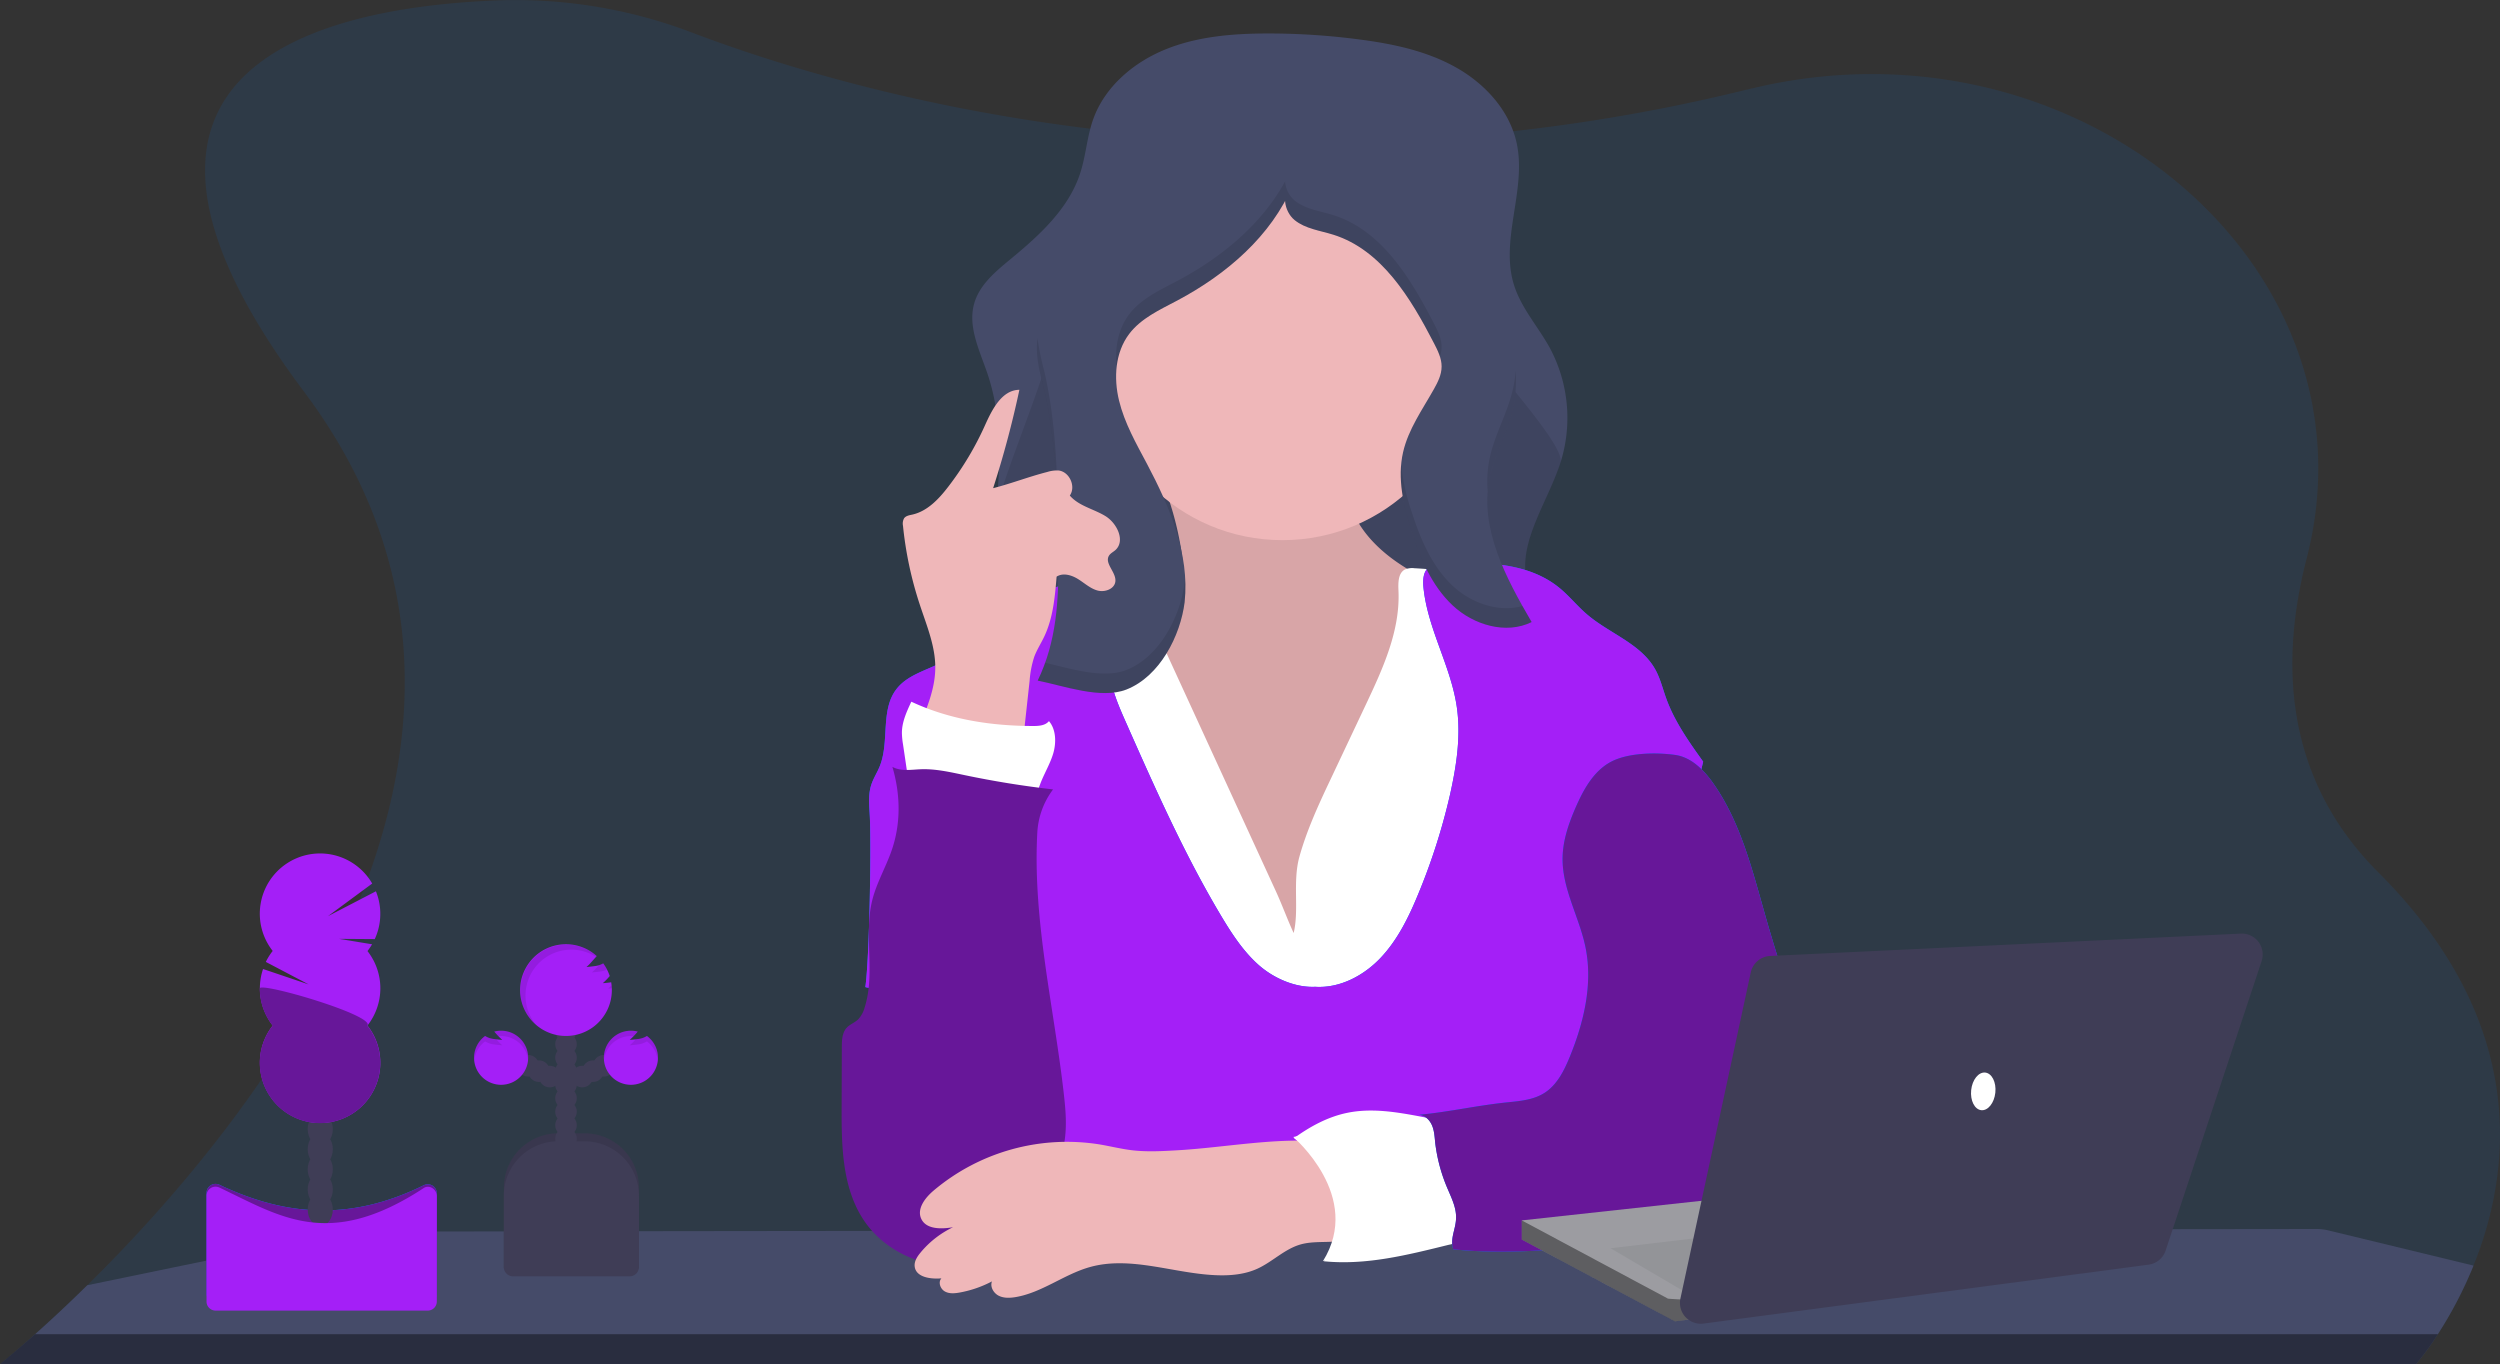 <svg width="1150" height="627.49" xmlns="http://www.w3.org/2000/svg" data-name="Layer 1">
 <rect width="100%" height="100%" fill="#333333" stroke="none"/>
 <title>teacher</title>

 <g>
  <title>Layer 1</title>
  <path d="m1137.81,582.18a188.54,188.54 0 0 1 -16.41,31.56a135.82,135.82 0 0 1 -9.94,13.67a0.7,0.7 0 0 1 -0.11,0.12l-1111.35,0l0.15,-0.12c1,-0.78 6.87,-5.53 16,-13.67c6.55,-5.83 14.77,-13.41 24,-22.53c75.49,-74.25 220.5,-250 99.73,-411c-112.27,-149.67 8.61,-176.83 88.35,-180a227.81,227.81 0 0 1 89.86,14.69c36.84,14 104.17,35.46 191.89,45.3c2.88,0.32 5.78,0.64 8.72,0.93a840.12,840.12 0 0 0 139.78,2.54l0,0c1.37,-0.08 2.75,-0.18 4.14,-0.28a830.62,830.62 0 0 0 136.72,-21.15c2.91,-0.71 5.78,-1.38 8.64,-2.05c149.63,-34.62 287.57,83.37 253.08,216.71c-12.75,49.32 -9.51,101.89 33,144.42c69.6,69.42 61.17,137.79 43.75,180.86z" fill="#007bff" opacity="0.1" id="svg_1"/>
  <path d="m1137.81,582.18a188.54,188.54 0 0 1 -16.41,31.56a135.82,135.82 0 0 1 -9.94,13.67l-1111.31,0c1,-0.78 6.87,-5.53 16,-13.67c6.55,-5.83 14.77,-13.41 24,-22.53l117.13,-24.2a22.79,22.79 0 0 1 4.6,-0.47l124.87,-0.18l0.13,0l61.85,-0.08l0.14,0l52.2,-0.06l34.17,0l0,0l35,0l143.42,-0.2l0.23,0l11.11,0l19.52,0l24.37,0l6.48,0l24.63,-0.28l8.14,0l71.64,-0.1l22.88,0l0,0l11,0l0,0l82.75,-0.11l24.64,0l78.38,-0.11l66.16,-0.08a23.45,23.45 0 0 1 5.47,0.65l66.75,16.19z" fill="#454b69" id="svg_2"/>
  <path d="m16.15,613.74l1105.25,0a135.82,135.82 0 0 1 -9.94,13.67l-1111.31,0c0.98,-0.83 6.85,-5.58 16,-13.67z" fill="none" id="svg_3"/>
  <path d="m16.15,613.74l1105.25,0a135.82,135.82 0 0 1 -9.94,13.67l-1111.31,0c0.98,-0.83 6.85,-5.58 16,-13.67z" opacity="0.4" id="svg_4"/>
  <path d="m733.22,302.74l-2.22,0.43l-100.36,19.28c-29.15,5.6 -58.72,11.23 -88.33,9.08c-21.45,-1.56 -41.49,-7.92 -62.1,-13.5c-11.65,-3.16 -24,-4.42 -27.95,-17.46c-5.45,-18 3.42,-44.65 5.51,-62.89c2,-17.9 3.18,-36.25 -0.38,-53.94a95.9,95.9 0 0 0 -3.12,-11.74c-3.57,-10.59 -9.18,-21.6 -6.15,-32.35c2.39,-8.53 9.68,-14.62 16.5,-20.26c13.36,-11 27,-23.33 32.3,-39.82c2.6,-8 3.09,-16.61 5.89,-24.55c5.31,-15.1 18.65,-26.39 33.49,-32.37s31.16,-7.25 47.17,-7.25a319.6,319.6 0 0 1 42.27,2.81c15.28,2 30.7,5.29 44.13,12.87s24.75,20 27.88,35.14c4.43,21.41 -7.87,44.21 -1.27,65c3.32,10.51 11,19 16.33,28.62a68.17,68.17 0 0 1 5,53c-6.38,19.77 -22,39.77 -14,58.94c5.09,12.19 18.09,18.7 27.15,28.36q1.21,1.3 2.26,2.6z" fill="#454b69" id="svg_5"/>
  <path d="m731,300.22l0,2.95l-100.36,19.28c-29.15,5.6 -58.72,11.23 -88.33,9.08c-21.45,-1.56 -41.49,-7.92 -62.1,-13.5c-11.65,-3.16 -24,-4.42 -27.95,-17.46c-5.45,-18 3.42,-44.65 5.51,-62.89c2,-17.9 32.79,-83.25 29.23,-100.94l184,8c1.24,9.77 49.87,58.81 46.84,68.18c-6.38,19.77 -22,39.77 -14,58.94c5.1,12.19 18.1,18.7 27.16,28.36z" opacity="0.1" id="svg_6"/>
  <path d="m543,250.74c1.09,6.19 1.67,13 -1.49,18.4c-4.21,7.24 -13.39,9.55 -21.6,11.19l-28.5,5.7c-1.94,0.39 -4,0.83 -5.45,2.16c-1.71,1.53 -2.29,3.95 -2.54,6.23c-1.15,10.32 2.5,20.49 5.83,30.32c6.73,19.91 12.38,40.24 20.89,59.45s20.19,37.55 36.86,50.39s38.73,19.68 59.14,14.66c17.78,-4.37 32.36,-16.92 44.93,-30.23c10.37,-11 20.07,-23 25.1,-37.27c3.47,-9.8 4.6,-20.24 5.69,-30.58q2.53,-23.78 5.06,-47.56c0.79,-7.44 1.31,-15.81 -3.52,-21.52c-2.12,-2.51 -5,-4.18 -7.94,-5.73c-10.94,-5.81 -22.46,-10.61 -32.64,-17.61s-19.21,-16.64 -22.3,-28.6c-1.85,-7.18 -1.52,-15 -4.67,-21.69c-3.52,-7.5 -11,-12.58 -19,-14.81s-16.44,-1.93 -24.68,-1s-40,3.31 -43.41,12.6c-1.83,5 5.76,15.73 7.56,20.65a144.17,144.17 0 0 1 6.68,24.85z" fill="#efb7b9" id="svg_7"/>
  <path d="m543,250.74c1.09,6.19 1.67,13 -1.49,18.4c-4.21,7.24 -13.39,9.55 -21.6,11.19l-28.5,5.7c-1.94,0.39 -4,0.83 -5.45,2.16c-1.71,1.53 -2.29,3.95 -2.54,6.23c-1.15,10.32 2.5,20.49 5.83,30.32c6.73,19.91 12.38,40.24 20.89,59.45s20.19,37.55 36.86,50.39s38.73,19.68 59.14,14.66c17.78,-4.37 32.36,-16.92 44.93,-30.23c10.37,-11 20.07,-23 25.1,-37.27c3.47,-9.8 4.6,-20.24 5.69,-30.58q2.53,-23.78 5.06,-47.56c0.79,-7.44 1.31,-15.81 -3.52,-21.52c-2.12,-2.51 -5,-4.18 -7.94,-5.73c-10.94,-5.81 -22.46,-10.61 -32.64,-17.61s-19.21,-16.64 -22.3,-28.6c-1.85,-7.18 -1.52,-15 -4.67,-21.69c-3.52,-7.5 -11,-12.58 -19,-14.81s-16.44,-1.93 -24.68,-1s-40,3.31 -43.41,12.6c-1.83,5 5.76,15.73 7.56,20.65a144.17,144.17 0 0 1 6.68,24.85z" opacity="0.1" id="svg_8"/>
  <path d="m611.59,359.48l16.71,-35.38c7.83,-16.58 15.83,-34 15,-52.31c-0.16,-3.64 -0.2,-8.19 3,-9.84a8.58,8.58 0 0 1 4.39,-0.56a177.59,177.59 0 0 1 51.51,10.42c3.21,1.16 6.5,2.5 8.75,5.06s3.16,6 3.93,9.3a271.54,271.54 0 0 1 5.73,33.87c3,28.22 1.51,56.69 0,85l-4.44,86.43a8.26,8.26 0 0 1 -0.73,3.56c-1.1,2 -3.58,2.67 -5.81,3.05c-8.59,1.47 -17.37,1.17 -26.07,0.84c-61.2,-2.32 -122.72,-5.88 -183.52,1.54q0.41,-13.49 -0.43,-27c-2.41,-38.89 -12.49,-76.83 -22.39,-114.51c-5.77,-22 -11.36,-46 -2.07,-66.73a28.59,28.59 0 0 1 5.79,-8.82c3.95,-3.87 9.34,-5.91 14.68,-7.37a93.43,93.43 0 0 1 28.29,-3.2l63.05,137.27c2.88,6.28 5.25,12.89 8.12,19.09c2.58,-10.71 -0.52,-23.26 2.58,-34.87c3.34,-12.05 8.6,-23.58 13.93,-34.84z" fill="#fff" id="svg_9"/>
  <path d="m605,453.93c11.28,0.71 22.24,-5.07 30,-13.24s12.88,-18.53 17.21,-29a286,286 0 0 0 14.79,-46.11c3,-13.4 5.13,-27.27 3.06,-40.85c-2.86,-18.75 -13.47,-35.79 -15.28,-54.67c-0.31,-3.3 -0.11,-7.16 2.54,-9.15c1.64,-1.23 3.8,-1.4 5.84,-1.52c18.86,-1.12 39.58,-0.91 54.19,11.06c4.45,3.64 8.06,8.19 12.41,11.94c10.36,9 25,13.58 31.65,25.53c2.32,4.16 3.43,8.87 5.05,13.35c3.82,10.6 10.43,19.92 17,29.09c-6.37,26.88 -13.69,53.78 -20.06,80.66c-3.73,15.77 -7.49,31.6 -13.35,46.7c-3.84,9.9 -8.67,20 -7.49,30.6c0.47,4.17 1.86,8.16 3.07,12.18a140,140 0 0 1 5.89,43.53l-285.34,0.7c13.67,-19.6 17.68,-43.64 16.29,-67.49c-0.67,-11.43 -3.25,-22.93 -9,-32.82c-9.06,-15.5 -25,-25.6 -40.71,-34.25c-11,-6 -22.81,27.76 -34.7,23.89c1.92,-13.58 2.8,-66 2,-79.67c-0.26,-4.48 -0.66,-9.08 0.72,-13.36c0.94,-2.93 2.67,-5.55 3.84,-8.4c4.69,-11.41 0.22,-26 7.8,-35.71c5.24,-6.75 14.43,-8.67 21.9,-12.83c7.67,-4.28 13.6,-11 20.28,-16.74a90.19,90.19 0 0 1 46.16,-20.61a58.14,58.14 0 0 1 8.81,26c0.51,5.81 0.14,11.7 0.95,17.48c1.11,7.83 4.35,15.18 7.56,22.42c13.37,30.19 26.79,60.47 43.73,88.82c4.79,8 10,16 16.94,22.23s16.93,10.68 26.25,10.24z" fill="#007bff" id="svg_10"/>
  <path d="m605,453.93c11.28,0.71 22.24,-5.07 30,-13.24s12.88,-18.53 17.21,-29a286,286 0 0 0 14.79,-46.11c3,-13.4 5.13,-27.27 3.06,-40.85c-2.86,-18.75 -13.47,-35.79 -15.28,-54.67c-0.31,-3.3 -0.11,-7.16 2.54,-9.15c1.64,-1.23 3.8,-1.4 5.84,-1.52c18.86,-1.12 39.58,-0.91 54.19,11.06c4.45,3.64 8.06,8.19 12.41,11.94c10.36,9 25,13.58 31.65,25.53c2.32,4.16 3.43,8.87 5.05,13.35c3.82,10.6 10.43,19.92 17,29.09c-6.37,26.88 -13.69,53.78 -20.06,80.66c-3.73,15.77 -7.49,31.6 -13.35,46.7c-3.84,9.9 -8.67,20 -7.49,30.6c0.47,4.17 1.86,8.16 3.07,12.18a140,140 0 0 1 5.89,43.53l-285.34,0.7c13.67,-19.6 17.68,-43.64 16.29,-67.49c-0.67,-11.43 -3.25,-22.93 -9,-32.82c-9.06,-15.5 -25,-25.6 -40.71,-34.25c-11,-6 -22.81,27.76 -34.7,23.89c1.92,-13.58 2.8,-66 2,-79.67c-0.26,-4.48 -0.66,-9.08 0.72,-13.36c0.94,-2.93 2.67,-5.55 3.84,-8.4c4.69,-11.41 0.22,-26 7.8,-35.71c5.24,-6.75 14.43,-8.67 21.9,-12.83c7.67,-4.28 13.6,-11 20.28,-16.74a90.19,90.19 0 0 1 46.16,-20.61a58.14,58.14 0 0 1 8.81,26c0.51,5.81 0.14,11.7 0.95,17.48c1.11,7.83 4.35,15.18 7.56,22.42c13.37,30.19 26.79,60.47 43.73,88.82c4.79,8 10,16 16.94,22.23s16.93,10.68 26.25,10.24z" id="svg_11" fill="#a41ff7"/>
  <circle cx="589.91" cy="162.75" r="85.72" fill="#efb7b9" id="svg_12"/>
  <path d="m544.93,276.98c2.35,-22.18 -6.87,-43.88 -17.31,-63.59c-5,-9.42 -10.36,-18.81 -12.87,-29.16s-1.79,-22.07 4.63,-30.58c5.46,-7.24 14.12,-11.15 22.13,-15.4c22.61,-12 43.28,-29.64 53.22,-53.23c-5.62,3.06 -4.16,12.19 0.8,16.22s11.72,4.81 17.82,6.73c22.24,7 35.58,29.18 46.28,49.9c1.75,3.38 3.53,6.95 3.51,10.76s-1.76,7.19 -3.58,10.43c-5.28,9.4 -11.74,18.43 -14.14,28.94c-2.75,12 0.15,24.62 3.92,36.39c4,12.52 9.31,25.14 18.91,34.12s24.49,13.44 36.3,7.64c-11.79,-20.27 -24,-42.92 -19.4,-65.9c2.22,-11 8.19,-21 10.73,-31.94c4.84,-20.87 -3.22,-42.34 -11.13,-62.26l-23.64,-59.45c-3.61,-9.09 -7.72,-18.79 -16,-23.94c-5.6,-3.47 -12.38,-4.37 -18.94,-5c-21.12,-1.88 -43,-1.26 -62.66,6.6c-35.82,14.31 -58.28,49.59 -76.1,83.81c-5.34,10.25 -10.61,21.14 -10.39,32.7c0.12,6.34 1.89,12.51 3.33,18.69c5.86,25.16 6.18,51.23 6.48,77.06c0.23,19.82 -0.8,38.5 -9.47,56.55c11.88,2.36 29.11,8.73 40.87,4.07c15.33,-6.06 24.77,-24.73 26.7,-40.16z" fill="#454b69" id="svg_13"/>
  <g opacity="0.1" id="svg_14">
   <path d="m486.78,256.1q0.06,-4.23 0,-8.54c-0.3,-25.83 -0.62,-51.9 -6.48,-77.06a130.05,130.05 0 0 1 -3.06,-14.88a38.89,38.89 0 0 0 -0.27,5.19c0.12,6.34 1.89,12.51 3.33,18.69c5.83,25.01 6.19,50.92 6.48,76.6z" id="svg_15"/>
   <path d="m695.88,188.31a60.51,60.51 0 0 0 1.3,-17.82a55.54,55.54 0 0 1 -1.3,8.82c-2.54,11 -8.51,20.91 -10.73,31.94a53,53 0 0 0 -0.8,14.78a52.45,52.45 0 0 1 0.8,-5.78c2.22,-11.03 8.19,-20.98 10.73,-31.94z" id="svg_16"/>
   <path d="m662.36,164.04a14.41,14.41 0 0 0 0.78,-4.41c0,-3.81 -1.76,-7.38 -3.51,-10.76c-10.7,-20.72 -24,-42.88 -46.28,-49.9c-6.1,-1.92 -12.85,-2.7 -17.82,-6.73a12.68,12.68 0 0 1 -4.38,-8.8c-10.84,19.9 -29.46,35.12 -49.64,45.81c-8,4.25 -16.67,8.16 -22.13,15.4c-5.13,6.8 -6.62,15.65 -5.73,24.21a30.61,30.61 0 0 1 5.73,-15.21c5.46,-7.24 14.12,-11.15 22.13,-15.4c20.18,-10.69 38.8,-25.91 49.64,-45.81a12.68,12.68 0 0 0 4.38,8.8c5,4 11.72,4.81 17.82,6.73c22.24,7 35.58,29.18 46.28,49.9a39.4,39.4 0 0 1 2.73,6.17z" id="svg_17"/>
   <path d="m668.25,269.51c-9.6,-9 -14.89,-21.6 -18.91,-34.12a98.77,98.77 0 0 1 -4.8,-21.71c-0.93,10.27 1.62,20.78 4.8,30.71c4,12.52 9.31,25.14 18.91,34.12s24.49,13.44 36.3,7.64c-1.42,-2.43 -2.83,-4.9 -4.23,-7.39c-10.97,3.09 -23.57,-1.31 -32.07,-9.25z" id="svg_18"/>
   <path d="m544.93,267.98c-1.93,15.43 -11.37,34.1 -26.74,40.2c-10.67,4.23 -25.86,-0.63 -37.45,-3.32a86.63,86.63 0 0 1 -3.42,8.25c11.88,2.36 29.11,8.73 40.87,4.07c15.37,-6.1 24.81,-24.77 26.74,-40.2a69.48,69.48 0 0 0 0.22,-11.62c-0.06,0.87 -0.15,1.75 -0.22,2.62z" id="svg_19"/>
  </g>
  <path d="m666.1,515.92c-15.45,-2.45 -31.13,-7.18 -46.45,-4c-8.88,1.84 -17,6.26 -24.38,11.6c4.06,3.25 8.8,6.15 11.38,10.67a42,42 0 0 1 3.58,9.87c1.62,6 3.25,12.12 3.5,18.36s-1,12.74 -4.72,17.77c19.48,1.92 38.36,-2.88 57.36,-7.57a15.71,15.71 0 0 0 6.07,-2.45c3,-2.36 3.88,-6.56 3.9,-10.39c0,-6.84 -1.92,-13.51 -3.87,-20.07c-2.32,-7.87 -4.04,-15.97 -6.37,-23.79z" fill="#fff" id="svg_20"/>
  <path d="m770.42,347.25c7.67,1 13.62,7.19 18,13.55c12.29,17.7 17.59,39.16 23.49,59.89q11,38.67 25.87,76.12a114.56,114.56 0 0 0 7.76,16.7c2.47,4.13 5.47,8.1 6.56,12.79c2.64,11.34 -6.71,22 -16.46,28.32a65.14,65.14 0 0 1 -16.85,8.12c-5.82,1.74 -11.89,2.4 -17.92,3.06l-55.51,6c-25.55,2.78 -51.33,5.56 -76.89,2.88c-1.61,-5.6 1.55,-9.56 1.32,-15.39c-0.16,-4.17 -2,-8.05 -3.64,-11.89a76,76 0 0 1 -5.93,-21.51c-0.29,-2.73 -0.39,-5.53 -1.43,-8.07s-3.27,-4.82 -6,-5c15,-1.49 26.39,-4.32 41.39,-5.82c5.57,-0.56 11.36,-1.19 16.11,-4.15c5.89,-3.67 9.19,-10.29 11.81,-16.71c6.49,-15.9 10.67,-33.42 7.26,-50.26c-2.8,-13.81 -10.61,-26.67 -10.57,-40.76c0,-8.39 2.86,-16.52 6.24,-24.2c3.58,-8.12 8.25,-16.42 16.11,-20.54s20.41,-4.33 29.28,-3.13z" fill="#007bff" id="svg_21"/>
  <path fill="#671799" d="m770.42,347.25c7.67,1 13.62,7.19 18,13.55c12.29,17.7 17.59,39.16 23.49,59.89q11,38.67 25.87,76.12a114.56,114.56 0 0 0 7.76,16.7c2.47,4.13 5.47,8.1 6.56,12.79c2.64,11.34 -6.71,22 -16.46,28.32a65.14,65.14 0 0 1 -16.85,8.12c-5.82,1.74 -11.89,2.4 -17.92,3.06l-55.51,6c-25.55,2.78 -51.33,5.56 -76.89,2.88c-1.61,-5.6 1.55,-9.56 1.32,-15.39c-0.16,-4.17 -2,-8.05 -3.64,-11.89a76,76 0 0 1 -5.93,-21.51c-0.29,-2.73 -0.39,-5.53 -1.43,-8.07s-3.27,-4.82 -6,-5c15,-1.49 26.39,-4.32 41.39,-5.82c5.57,-0.56 11.36,-1.19 16.11,-4.15c5.89,-3.67 9.19,-10.29 11.81,-16.71c6.49,-15.9 10.67,-33.42 7.26,-50.26c-2.8,-13.81 -10.61,-26.67 -10.57,-40.76c0,-8.39 2.86,-16.52 6.24,-24.2c3.58,-8.12 8.25,-16.42 16.11,-20.54s20.41,-4.33 29.28,-3.13z" id="svg_22"/>
  <path d="m422.81,334.26c3.63,-8.62 7.32,-17.52 7.42,-26.87c0.11,-10.11 -4,-19.71 -7.14,-29.31a169.49,169.49 0 0 1 -7.71,-36.19a5,5 0 0 1 0.5,-3.47c0.83,-1.17 2.43,-1.41 3.84,-1.72c6.92,-1.58 12.15,-7.17 16.47,-12.8a140.34,140.34 0 0 0 16.86,-28.16c3.31,-7.37 7.79,-16.36 15.87,-16.43a458.36,458.36 0 0 1 -12.08,45.25c8.45,-2.16 16.48,-5.3 24.93,-7.46a14.93,14.93 0 0 1 5.12,-0.68c5.06,0.53 8.16,7.38 5.22,11.53c4.13,4.84 11,6.14 16.4,9.46s9.28,11.54 4.48,15.71c-0.94,0.81 -2.13,1.38 -2.81,2.42c-2.32,3.58 3.36,7.69 2.89,11.93c-0.38,3.47 -4.83,5.09 -8.2,4.17s-6,-3.44 -9,-5.29s-6.92,-3 -9.83,-1.08c-0.78,9.41 -1.62,19 -5.69,27.57c-1.49,3.13 -3.4,6.06 -4.6,9.31a45.88,45.88 0 0 0 -2.12,10.93l-3.63,33.19c-17.32,3.47 -32.85,-1.72 -47.19,-12.01z" fill="#efb7b9" id="svg_23"/>
  <path d="m418.58,364.01l-3.19,-21.59a35.1,35.1 0 0 1 -0.51,-5.32c0,-5 2.2,-9.77 4.33,-14.32c17.65,8.24 36.73,11.17 56.2,11.18c2.57,0 5.5,-0.24 7.1,-2.25c3.31,3.81 3.41,9.94 2,14.78s-4.12,9.2 -5.92,13.92c-0.91,2.39 -1.65,5 -3.39,6.84c-2.7,2.91 -7.08,3.41 -11.06,3.39a70.71,70.71 0 0 1 -12.48,-1.19c-10.66,-1.98 -22.42,-7.35 -33.08,-5.44z" fill="#fff" id="svg_24"/>
  <path d="m484.41,363.13q-20.55,-2.34 -40.83,-6.6c-6.63,-1.39 -13.32,-2.94 -20.08,-2.67c-4.4,0.18 -9.13,1.06 -13,-1.12c3.77,12.83 4,26.35 -0.51,38.94c-2.67,7.5 -6.74,14.49 -8.7,22.21c-4.08,16.15 1.52,33.76 -3.58,49.62a12.56,12.56 0 0 1 -3.08,5.52c-1.56,1.43 -3.69,2.17 -5.13,3.72c-2.12,2.28 -2.25,5.71 -2.26,8.82l-0.09,27.55c-0.06,17.54 0.17,36.14 9.43,51c10.56,17 32.79,25.81 52.14,20.64a38.76,38.76 0 0 0 14.16,-6.93c6.72,-5.34 11,-13.06 15.19,-20.58c5,-9 10,-18.2 11.61,-28.33c1.14,-7.17 0.5,-14.49 -0.32,-21.7c-4.52,-40 -14.33,-79.66 -12.22,-119.81a36.31,36.31 0 0 1 7.27,-20.28z" fill="#671799" id="svg_25"/>
  <path d="m541.67,529.13c-6.95,0.4 -13.95,0.8 -20.87,0c-5,-0.6 -9.88,-1.83 -14.84,-2.67a95.11,95.11 0 0 0 -76.59,21.28c-3.84,3.28 -7.72,8.31 -5.6,12.9c2.28,4.94 9.25,4.8 14.62,3.88a44,44 0 0 0 -15,11.73c-1.5,1.83 -2.92,4 -2.63,6.37c0.61,4.95 7.33,5.85 12.3,5.42c-1.62,1.74 -0.53,4.82 1.53,6s4.62,0.94 6.95,0.51a51.52,51.52 0 0 0 14.76,-5.11c-0.94,2.45 0.69,5.32 3,6.54s5.12,1.13 7.71,0.71c12.22,-2 22.42,-10.5 34.34,-13.84c19.06,-5.33 39,3.17 58.81,3.77c6.2,0.19 12.56,-0.44 18.21,-3c6.93,-3.15 12.52,-9.06 19.84,-11.16c8.13,-2.32 17.46,0.35 24.9,-3.66c5.41,-2.91 0.53,-25.34 -0.85,-29.66c-2.53,-7.9 -5.07,-13.14 -13.5,-13.94c-21.33,-2.09 -45.6,2.69 -67.09,3.93z" fill="#efb7b9" id="svg_26"/>
  <path d="m594.88,523.01s32.29,27.33 13.66,57.15l36,-12.43l0,-26.09c0,-1.24 -13.67,-19.87 -13.67,-19.87l-16.15,-2.49l-19.84,3.73z" fill="#fff" id="svg_27"/>
  <path d="m256.79,521.32l12.11,0a25,25 0 0 1 25,25l0,37.11a0,0 0 0 1 0,0l-62.11,0a0,0 0 0 1 0,0l0,-37.11a25,25 0 0 1 25,-25z" fill="#3f3d56" id="svg_28"/>
  <path d="m256.79,521.32l12.11,0a25,25 0 0 1 25,25l0,37.11a0,0 0 0 1 0,0l-62.11,0a0,0 0 0 1 0,0l0,-37.11a25,25 0 0 1 25,-25z" opacity="0.1" id="svg_29"/>
  <circle cx="260.36" cy="530.01" r="4.97" fill="#3f3d56" id="svg_30"/>
  <circle cx="260.36" cy="523.8" r="4.97" fill="#3f3d56" id="svg_31"/>
  <circle cx="260.36" cy="517.59" r="4.97" fill="#3f3d56" id="svg_32"/>
  <circle cx="260.36" cy="511.38" r="4.97" fill="#3f3d56" id="svg_33"/>
  <circle cx="260.36" cy="505.17" r="4.97" fill="#3f3d56" id="svg_34"/>
  <circle cx="260.36" cy="498.96" r="4.97" fill="#3f3d56" id="svg_35"/>
  <circle cx="260.36" cy="492.74" r="4.97" fill="#3f3d56" id="svg_36"/>
  <circle cx="267.82" cy="495.23" r="4.97" fill="#3f3d56" id="svg_37"/>
  <circle cx="272.79" cy="492.74" r="4.97" fill="#3f3d56" id="svg_38"/>
  <circle cx="277.76" cy="490.26" r="4.97" fill="#3f3d56" id="svg_39"/>
  <circle cx="260.36" cy="486.53" r="4.97" fill="#3f3d56" id="svg_40"/>
  <circle cx="260.36" cy="480.32" r="4.97" fill="#3f3d56" id="svg_41"/>
  <circle cx="260.36" cy="474.11" r="4.97" fill="#3f3d56" id="svg_42"/>
  <circle cx="260.36" cy="467.9" r="4.97" fill="#3f3d56" id="svg_43"/>
  <path d="m281,451.87q-1.86,0.27 -3.72,0.39a28.56,28.56 0 0 0 3.2,-3.28a21,21 0 0 0 -3,-5.83a10.22,10.22 0 0 1 -4,1.26c-1.23,0.18 -2.47,0.31 -3.71,0.4c1.63,-1.33 3.15,-3.33 4.75,-5a21.1,21.1 0 1 0 6.93,15.61a20.68,20.68 0 0 0 -0.32,-3.63l-0.13,0.08z" fill="#a41ff7" id="svg_44"/>
  <path d="m297.57,476.56a9.64,9.64 0 0 1 -4.18,1.39c-1.23,0.18 -2.47,0.32 -3.71,0.4a36.4,36.4 0 0 0 3.68,-3.82a12.44,12.44 0 1 0 4.21,2l0,0.03z" fill="#a41ff7" id="svg_45"/>
  <circle cx="252.91" cy="495.23" r="4.97" fill="#3f3d56" id="svg_46"/>
  <circle cx="247.94" cy="492.74" r="4.97" fill="#3f3d56" id="svg_47"/>
  <circle cx="242.97" cy="490.26" r="4.97" fill="#3f3d56" id="svg_48"/>
  <path d="m223.16,476.56a9.64,9.64 0 0 0 4.18,1.39c1.23,0.18 2.47,0.32 3.71,0.4a35.42,35.42 0 0 1 -3.68,-3.82a12.44,12.44 0 1 1 -4.21,2l0,0.03z" fill="#a41ff7" id="svg_49"/>
  <path d="m256.79,525l12.11,0a25,25 0 0 1 25,25l0,32.87a4.24,4.24 0 0 1 -4.24,4.24l-53.66,0a4.24,4.24 0 0 1 -4.24,-4.24l0,-32.87a25,25 0 0 1 25.03,-25z" fill="#3f3d56" id="svg_50"/>
  <g opacity="0.1" id="svg_51">
   <path d="m281.34,453.23a18.83,18.83 0 0 1 -1.6,1.52c0.57,0 1.13,-0.09 1.7,-0.15c-0.02,-0.46 -0.05,-0.92 -0.1,-1.37z" id="svg_52"/>
   <path d="m272.28,447.29c1.25,-0.08 2.48,-0.21 3.72,-0.39a12,12 0 0 0 3.23,-0.88a21.92,21.92 0 0 0 -1.74,-2.87a7.52,7.52 0 0 1 -2,0.85a28.79,28.79 0 0 1 -3.21,3.29z" id="svg_53"/>
   <path d="m241.73,457.96a21.08,21.08 0 0 1 32.5,-17.76l0.32,-0.34a21.1,21.1 0 1 0 -27.82,31.73a21,21 0 0 1 -5,-13.63z" id="svg_54"/>
  </g>
  <g opacity="0.1" id="svg_55">
   <path d="m289.68,480.83c1.24,-0.08 2.48,-0.21 3.71,-0.39a9.65,9.65 0 0 0 4.18,-1.4a12.43,12.43 0 0 1 5,8.8a11.38,11.38 0 0 0 0.07,-1.31a12.38,12.38 0 0 0 -5,-10a9.64,9.64 0 0 1 -4.18,1.39l-1,0.13a25.37,25.37 0 0 1 -2.78,2.78z" id="svg_56"/>
   <path d="m290.18,476.59a10.19,10.19 0 0 1 1.24,0.09c0.65,-0.69 1.29,-1.43 1.94,-2.15a12.4,12.4 0 0 0 -15.6,12c0,0.42 0,0.83 0.06,1.24a12.42,12.42 0 0 1 12.36,-11.18z" id="svg_57"/>
  </g>
  <g opacity="0.1" id="svg_58">
   <path d="m231.05,480.83c-1.24,-0.08 -2.48,-0.21 -3.71,-0.39a9.65,9.65 0 0 1 -4.18,-1.4a12.43,12.43 0 0 0 -5,8.8a11.38,11.38 0 0 1 -0.07,-1.31a12.38,12.38 0 0 1 5,-10a9.64,9.64 0 0 0 4.18,1.39l1,0.13a23.67,23.67 0 0 0 2.78,2.78z" id="svg_59"/>
   <path d="m230.55,476.59a10.51,10.51 0 0 0 -1.25,0.09c-0.64,-0.69 -1.28,-1.43 -1.93,-2.15a12.4,12.4 0 0 1 15.6,12c0,0.42 0,0.83 -0.06,1.24a12.42,12.42 0 0 0 -12.36,-11.18z" id="svg_60"/>
  </g>
  <path d="m196.85,599.13l-97.7,0a4.15,4.15 0 0 1 -4.15,-4.15l0,-46.24a4.15,4.15 0 0 1 5.93,-3.75c28.07,13.32 58.31,17.89 94,0.21a4.16,4.16 0 0 1 6,3.71l0,46a4.15,4.15 0 0 1 -4.08,4.22z" fill="#007bff" id="svg_61"/>
  <path fill="#671799" d="m196.85,599.13l-97.7,0a4.15,4.15 0 0 1 -4.15,-4.15l0,-46.24a4.15,4.15 0 0 1 5.93,-3.75c28.07,13.32 58.31,17.89 94,0.21a4.16,4.16 0 0 1 6,3.71l0,46a4.15,4.15 0 0 1 -4.08,4.22z" id="svg_62"/>
  <ellipse cx="147.32" cy="556.41" rx="5.78" ry="7.57" fill="#3f3d56" id="svg_63"/>
  <ellipse cx="147.32" cy="547.16" rx="5.78" ry="7.57" fill="#3f3d56" id="svg_64"/>
  <ellipse cx="147.32" cy="537.9" rx="5.78" ry="7.57" fill="#3f3d56" id="svg_65"/>
  <ellipse cx="147.32" cy="528.65" rx="5.78" ry="7.57" fill="#3f3d56" id="svg_66"/>
  <ellipse cx="147.32" cy="519.39" rx="5.78" ry="7.57" fill="#3f3d56" id="svg_67"/>
  <ellipse cx="147.32" cy="510.13" rx="5.78" ry="7.57" fill="#3f3d56" id="svg_68"/>
  <ellipse cx="147.32" cy="500.88" rx="5.78" ry="7.57" fill="#3f3d56" id="svg_69"/>
  <path d="m169,437.54a29.42,29.42 0 0 0 2.15,-3.17l-15.2,-2.5l16.44,0.12a27.71,27.71 0 0 0 0.53,-22l-22.05,11.44l20.34,-15a27.71,27.71 0 1 0 -45.77,31a27.1,27.1 0 0 0 -3.16,5.05l19.72,10.36l-21,-7.1a27.74,27.74 0 0 0 4.47,26a27.71,27.71 0 1 0 43.56,0a27.71,27.71 0 0 0 0,-34.26l-0.03,0.06z" fill="#a41ff7" id="svg_70"/>
  <path fill="#671799" d="m119.49,454.67a27.59,27.59 0 0 0 5.93,17.13a27.71,27.71 0 1 0 43.56,0c3.71,-4.71 -49.49,-20.24 -49.49,-17.13z" id="svg_71"/>
  <path d="m196.85,602.87l-97.7,0a4.15,4.15 0 0 1 -4.15,-4.15l0,-48.69a4.15,4.15 0 0 1 5.93,-3.75c28.07,13.32 50.33,28.85 94,0.21c2.59,-1.7 6,0.62 6,3.71l0,48.5a4.15,4.15 0 0 1 -4.08,4.17z" fill="#a41ff7" id="svg_72"/>
  <polygon points="921.83 587.81 777.69 606.88 770.48 607.83 700.01 570.19 700.01 561.38 920.23 537.36 921.83 587.81" fill="#9c9ca1" id="svg_73"/>
  <polygon points="740.85 574.19 897 555.78 895.4 584.61 773.77 593.53 740.85 574.19" fill="#939498" id="svg_74"/>
  <path d="m777.69,597.41l0,9.46l-7.21,1l-70.48,-37.68l0,-8.81l67.27,36s8.82,0.83 10.42,0.03z" opacity="0.4" id="svg_75"/>
  <path d="m805.36,447.26l-32.36,150.05a9.58,9.58 0 0 0 10.62,11.53l204.73,-27.1a9.58,9.58 0 0 0 7.84,-6.48l44.17,-133.2a9.6,9.6 0 0 0 -9.56,-12.6l-216.52,10.28a9.6,9.6 0 0 0 -8.92,7.52z" fill="#3f3d56" id="svg_76"/>
  <ellipse cx="1116.83" cy="2005.73" rx="8.7" ry="5.59" fill="#fff" transform="rotate(-84 179.55 1367.46)" id="svg_77"/>
 </g>
</svg>
